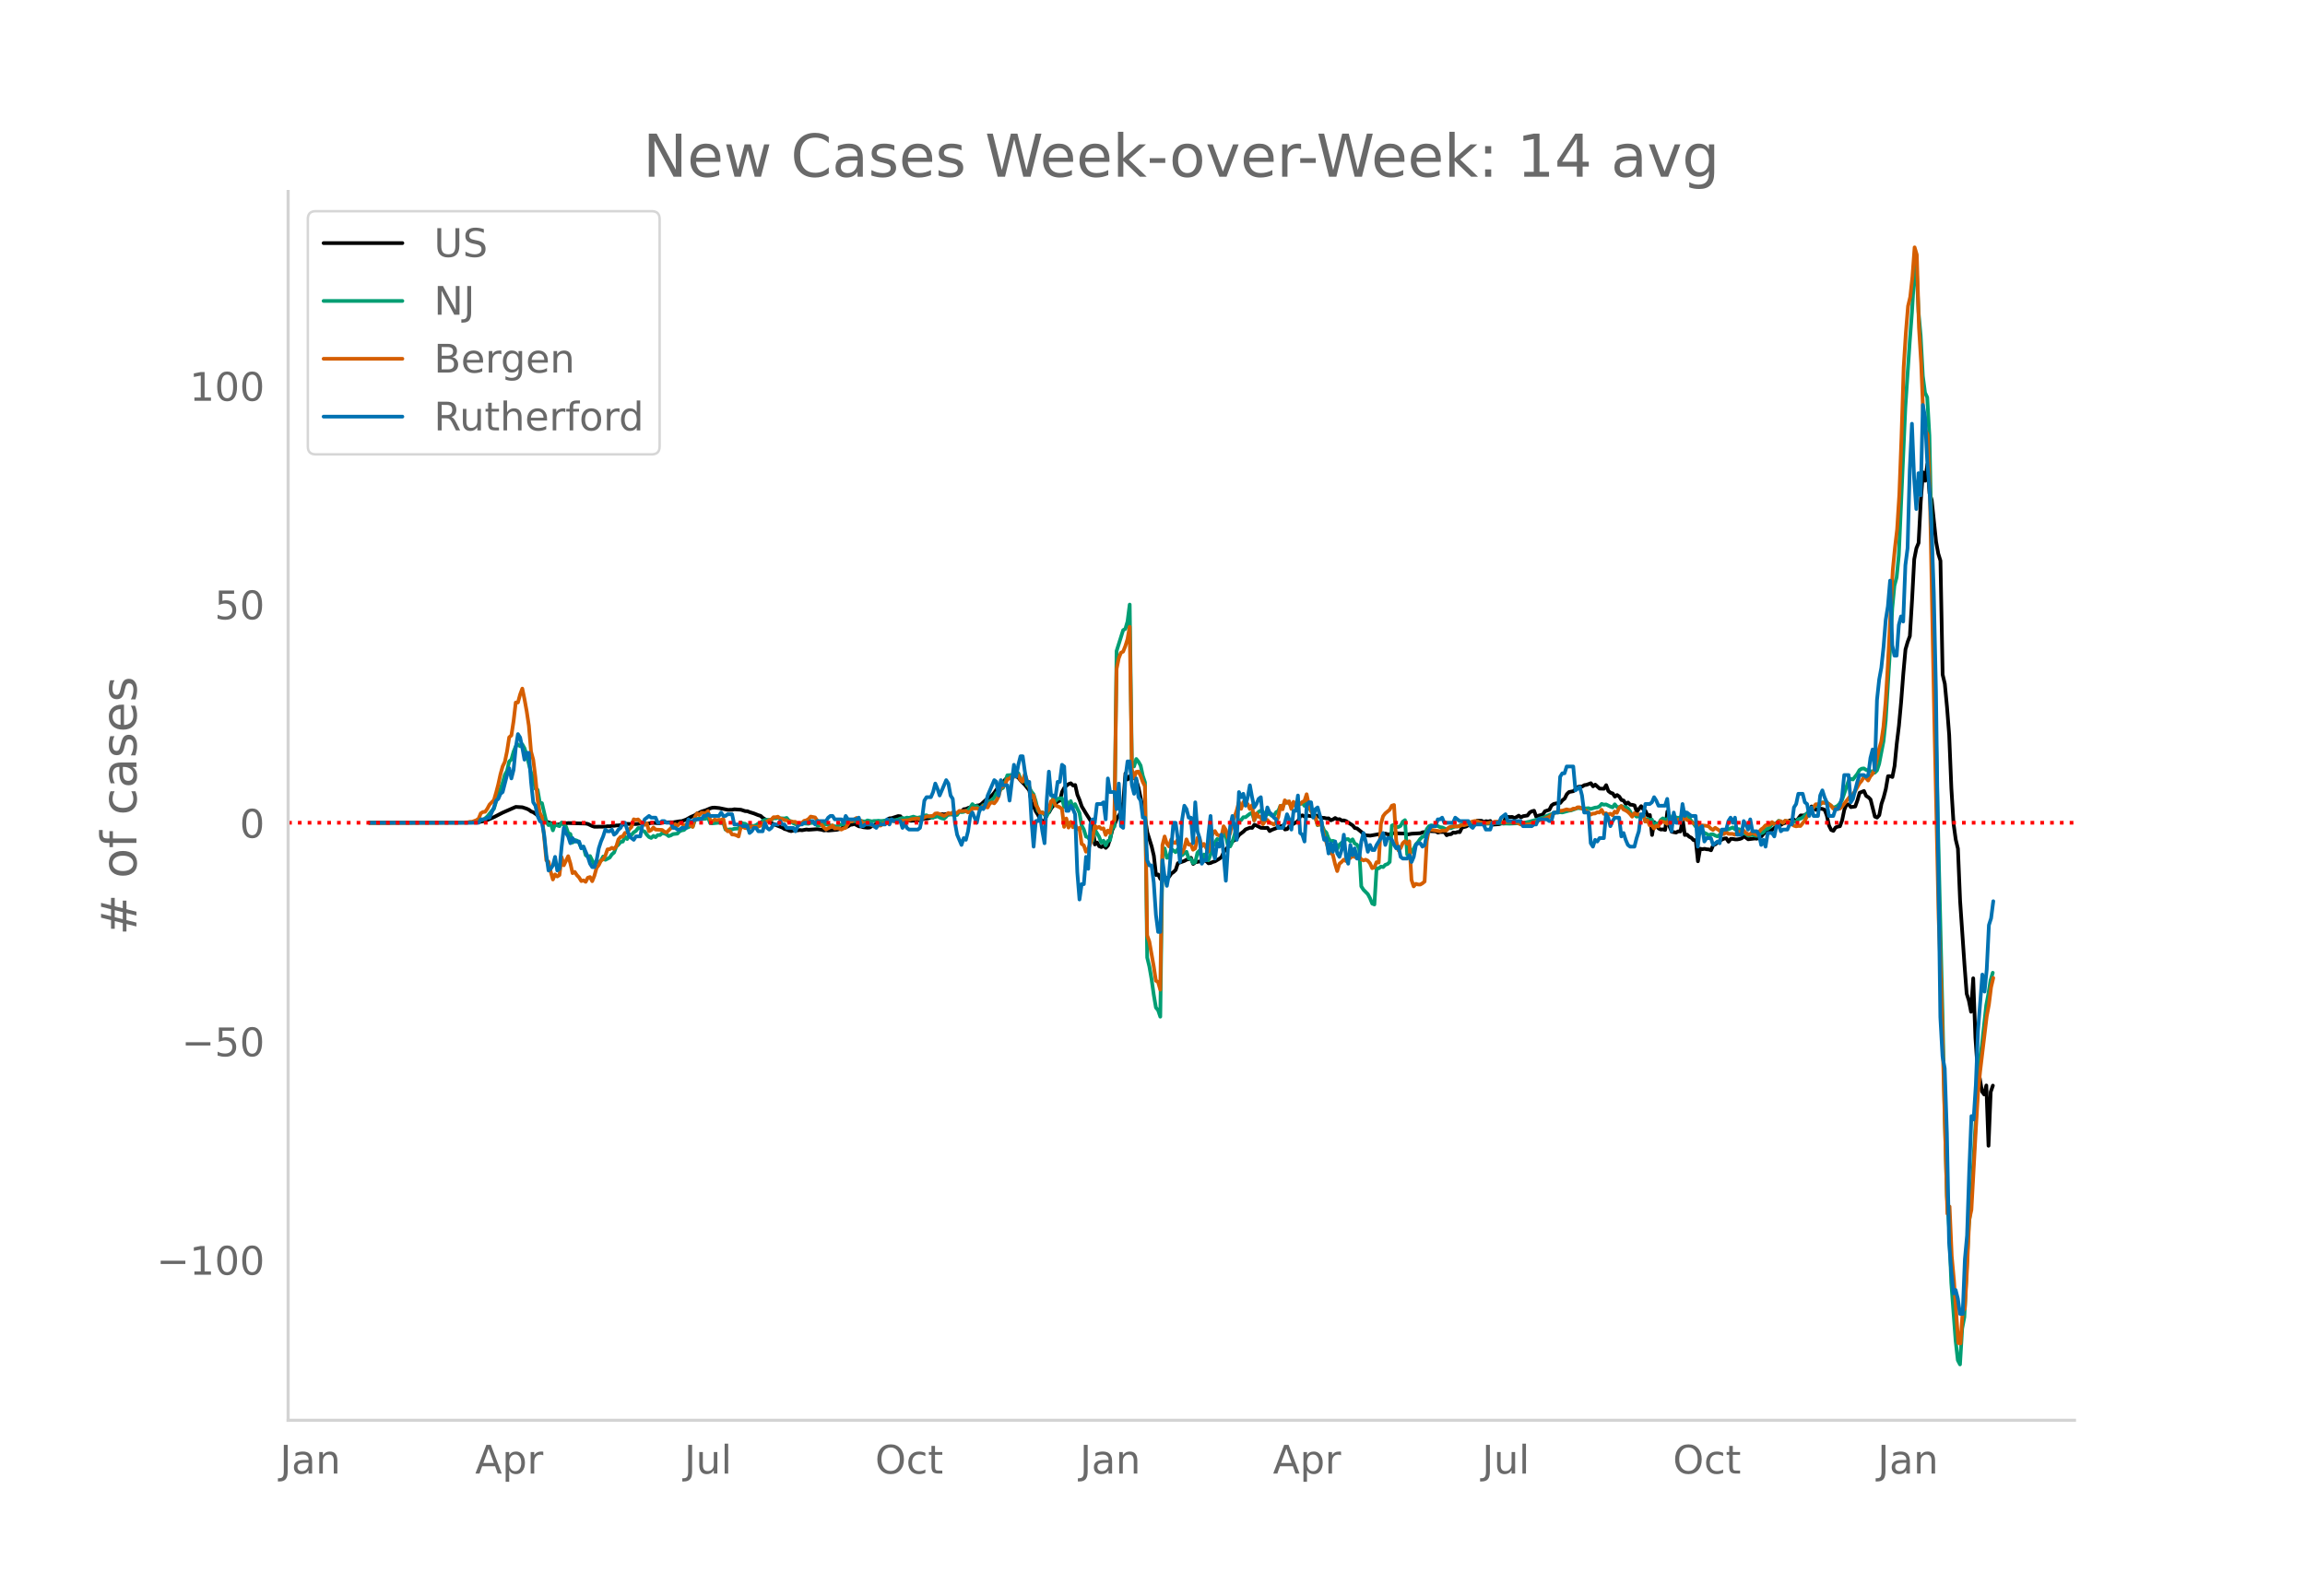 <svg height="864" viewBox="0 0 936 648" width="1248" xmlns="http://www.w3.org/2000/svg" xmlns:xlink="http://www.w3.org/1999/xlink"><defs><style>*{stroke-linecap:butt;stroke-linejoin:round}</style></defs><g id="figure_1"><path d="M0 648h936V0H0z" style="fill:#fff" id="patch_1"/><g id="axes_1"><path d="M117 576.72h725.4V77.76H117z" style="fill:none" id="patch_2"/><path clip-path="url(#p89db778307)" d="m149.973 334.1 41.715-.116 2.663-.154 1.775-.33 1.775-.52 2.662-1.163 3.55-1.824 5.326-2.34 2.663.156 1.775.59.887.408.888.692.887.326 5.326 3.788 2.662.917.888.235.888.11.887-.158.888-.363 1.775-.032.887-.107 7.1.212.888.156 1.775.856.888.28 4.438-.058.887-.144.888.027.888-.21.887.015.888-.153.887-.026 3.55-.6 3.55.046 1.776-.164.887.054.888-.124 1.775.013.888-.255.887-.02 1.775.155.888-.004 1.775-.463.887.153 1.776-.062.887.035 2.663-.444.887-.046 1.775-.65 1.776-1.012 1.775-.772.887-.692.888-.288.887-.487 1.775-.555 1.776-.761.887-.243.888-.039 1.775.175 3.55.723 1.775-.013.888-.202 2.662.174 1.775.575.888.03.888.368 1.775.544 1.775.714.887.247.888.815 1.775 1.105.888.458.887.65.888.276.887.451 1.775.692.888.357.887.558.888.222.888.407.887.228.888-.222 1.775-.09.887-.137.888.093 1.775-.317.888.113 3.55-.258 1.775.256.887.29.888-.124.888.15 3.55-.313 1.775-.509.888-.578.887.062.888-.34.887-.618.888-.13.887-.246 1.775.975.888.055.888.306 1.775.185.887-.086.888-.604.887-.21.888-.726.887-.25.888.164 1.775-.445.888-1.135.887-.512.888-.054 2.662-.869.888.093.888 1.132 1.775.363.887.233.888.09.887-.092.888.202.887-.27.888-.038 1.775-.724.888.012.887-.115.888-.339 1.775-.325 1.775-.544.888-.483.887.154.888-.206.887.294.888-.272.887.254.888.008.887-.365.888-.848.888-.082.887-.91.888-.088.887-.418.888-.253 1.775-.293.887-.44.888-.075.888-.456 1.775-1.65 2.662-1.985.888-1.052.887-1.296.888-.662.888-1.034.887-1.317.888-1.06 1.775-1.315 1.775-.273.887.264.888.602.888 1.113 1.775 1.815 1.775 2.224.887 4.897.888 1.61.887 2.071.888 1.408.888 1.856.887.6.888.34.887-3.51.888-.315.887-1.599.888-1.166.887-.92.888-.743.888-.395.887-3.553.888-1.628.887-.863.888-.656.887-.321.888.885.888-.175.887 3.95.888 2.118.887 2.623 1.775 2.948 1.775 2.804.888 1.996.888 7.7.887-.816.888 1.55.887.342.888-.616.887.924.888-.967.887-2.92.888-3.414.888-2.085.887-2.401.888-1.371.887-1.703.888-3.61.887-11.732.888 2.42.887-1.327.888.502.888.172.887 1.074.888 3.025.887 4.141.888 4.807.887 3.394.888 5.716 1.775 5.71.888 3.798.887 7.794.888-.21.887 1.813.888-1.582.887 1.208.888.119.887-.638.888-1.312.888-.602.887-.862.888-2.721 2.662-.943.888-.508.887-.21.888-.537.888 2.484.887-.674 1.775-.34.888.113.887-.534.888.294.887.888.888-.137.888-.416.887-.258 1.775-1.059.888-.692.887-2.049 2.663-3.15.888-1.165.887-.512.888-.742.887-1.35 1.775-1.344.888-.898 1.775-.688.888.086.887-1.298.888.352 1.775.905 1.775.07.887-.085.888 1.335.888-.498 2.662-1.007.888-.423.887-.272.888 1.555.887-.153.888-1.135 3.55-2.11.888-2.062.887-.264.888.49.888-.386 2.662.297.888-.32.887.096.888.61.887.208.888.034.888.219.887-.033.888.8.887-.382.888-.564.887.573.888-.104.887.553.888-.043.888.29 2.662 1.745.888 1.064.887.156 1.775 1.437.888.946.888.4 1.775.151 1.775-.3 2.662-.495.888.094.888-.137.887.297.888-.02.887-.368.888-.086 2.662.13 1.776.023.887.384 1.775-.315 3.55-.201.888-.38 1.775-.22.888-.285 2.662.143.888.493.887-.228 1.776-.027.887 1.315.888-.372.887-.049.888-.677.887.13.888-.356.887.07.888-1.847 1.775-.46.888-.61 1.775.068.887-.18.888-1.618 1.775.04.888.51.887-.358.888.162.887-.239.888 1.49 2.662-.186 1.776-.52.887-2.081.888-.371.887.081.888-.06.887.451.888-.404.887-.565.888.705.888-.488 1.775-.277.887-1.2.888-.5.887-.227.888 2.451.888-.44 1.775-.47.887-1.341 1.775-.59.888-1.746.887-.616.888-.207 1.775-.205.888-1.112.887-.67.888-1.776.887-.878 1.775-.347.888-.745.888-.94.887-.219.888.031.887-.573.888-.126 1.775-.656.887 1.271.888-.697 1.775 1.607 1.775.067.888-1.457.887 2.367.888.708.887.295.888 1.293.888-.663.887.634.888 1.385.887.227.888 1.426.887-.629.888.878.887.07.888.239.888 2.57 1.775-2.274.887 1.279.888.643.887 1.884.888-.213.887 8.113.888-5.213 1.775 2.559.888.443.887-.078.888.25.887-7.486.888 6.12.887 2.088 1.776.33.887-.519.888.072.887-4.886.888 6.318.887-.159.888.846.887.454.888.945.888.033.887 8.552.888-5.09.887.193.888-.156.887.187.888.063.887.34.888-2.116.888-.309.887-.778 1.775-1.17.888-.374.887-.113.888 1.377.887-1.144.888.016.888.185.887.005.888-.138.887-.29.888-.79.887.508.888.671 2.663-.33.887.087.888-1.256.887.356.888-1.055.887-.798.888-.61 1.775-.234 1.775-1.47.888-.395.887-.152.888-.552 1.775-.56.888-.71.887-.088.888-.243.887.878.888-1.397.887-1.153.888.01.887-.122.888-.695.888-.965.887-1.883.888.492.887.883.888-.176.887-.324.888.145.887.335.888 2.353.888 4.082.887 1.77.888.346.887-1.361.888-.348.887-.16.888-2.401.887-4.303.888-2.078.888-.11.887 1.125 1.775-.255.888-2.48.887-3.087 1.775-.725.888 2.007.888.527.887.896 1.775 6.977.888.392.887-.985.888-4.59.887-2.623.888-3.425.888-5.178.887-.038.888.368.887-4.459.888-9.082.887-7.275.888-9.621.887-11.47.888-9.908.888-3.066.887-2.348.888-14.496.887-16.705.888-4.502.887-2.135.888-17.023.887-11.643.888 3.42.888-6.736.887 11.864.888 2.671 1.775 16.958.887 4.855.888 2.875.887 46.237.888 3.735.888 9.397.887 11.402.888 21.688.887 14.328.888 6.45.887 3.666.888 21.298 1.775 25.901.888 11.698.887 2.79.888 4.553.887-13.584.888 24.063.887 12.825.888 3.726.887 5.306.888 1.261.888-3.66.887 24.483.888-21.846.887-2.583h0" style="fill:none;stroke:#000;stroke-linecap:round;stroke-width:1.5" id="line2d_1"/><path clip-path="url(#p89db778307)" d="m149.973 334.1 40.827-.101 1.775-.135 1.776-.34.887-.429.888-.197.887-.592.888-.789 1.775-2.257.887-.8.888-3.084 2.663-7.515.887-3.206.888-1.628.887-3.826.888-.798.887-3.162.888-2.162.888-.804.887.737.888-.752.887 1.579.888 2.727 1.775 7.216.887 1.949.888 4.525.888.45.887 5.203.888.234 1.775 7.573.887 1.337.888-.622.887 2.747.888-2.583.888.597.887.284.888-1.485.887.977.888.719.887 2.607.888.364.887 3.471.888-1.058.888.27.887.957.888 1.992.887-.45.888 3.4.887.686.888-.32 1.775 3.545.888-1.774.887.875.888-.842.887-1.62.888 1.354 1.775-.912.888-1.308.887-.742.888-2.397.887-.817.888-1.091.887-.139.888-1.976.887.935.888-1.747.888.06.887-1.02.888-.571.887-1.179.888.016.887 1.08.888.316.887 1.298.888.933.888.384.887-.845.888.53.887-.895.888.037.887-.783.888.151.887.343.888.706.888-.311.887-.505 1.775-.196.888-.94.887-.377.888-.148.887-.854.888-.272.888-.462.887.208.888-2.492.887-.652 1.775-.09.888.103.887-.074.888-.537.888 2.372.887.061 1.775-.19.888-.096.887.176.888-.156.887 2.786.888.039.888-.127.887.044.888-.282 1.775-.122.887-2.454.888.437.887.1.888.613.888.233 1.775.025.887-.31.888-.623.887-.3.888-.807.887-.363.888-.091 1.775.11.888-.77.887.108.888-.266.887.202 1.775.09.888-.216.888 1.053.887.358.888.732.887.393.888.145.887-.033.888-.456 2.663.164.887-.341 1.775.036.888 1.036.887-.072.888-.36.887-.16 1.776.283.887.281 1.775.31.888.128.887-.676 1.776-.301.887-.288.888-.895.887-.53.888.393.887.164.888-.1.887.035.888-.149.888.23.887.061.888-.434 1.775.399.887-.187.888.015.887-.105.888.111.888-.051 1.775-.301 1.775-.057.887.072.888-.051.887-.236.888-.37.888-.235.887.185.888-.342.887.136 1.775-.52.888.326.887.151.888-.26.888.309.887-.983.888-.092.887.531.888.171.887.299.888-.47.887-.185.888.538.888.352.887.181.888-.85.887-1.1.888.246.887-.413.888.703.887-.157.888-1.51.888.387.887-.094.888-.428.887-.3.888-1.02.887-1.407.888.879.887-.128.888.814.888-.252.887-.973.888-.316.887.072.888-1.233.887-.594.888-.95.887-1.847.888.026.888-1.63.887-.435 1.775-5.148 1.775-.116 1.775-.705.888-.063.888 2.174.887 1.198.888-.959.887 2.432.888.88.887 1.768.888 1.095.887 2.88.888 3.787.888.787.887-.117.888 1.063.887.528 1.775-3.631.888-3.94.887 1.411.888-.886.888-.221.887-.052.888 3.542.887-2.544.888 2.493.887-2.32.888 2.627.888-1.419 1.775 3.578.887 5.095.888 1.67.887 2.854.888.332.887 1.501.888-.174.888-4.533 1.775 2.978.887 2.371.888-.804.887 1.896.888-1.794.887-.278.888-5.081.888-.47.887-71.312 2.663-8.461.887-.508.888-2.986.887-6.893.888 64.68.888 1.045.887-3.02.888 1.11.887 1.566.888 4.173.887 2.654.888 71.107.887 3.662.888 5.099.888 6.317.887 5.258.888 1.072.887 2.625.888-65.704.887-2.607.888 3.789.887-.122.888-3.484 1.775 1.336.888-1.222.887 2.379.888.085.887-.837.888-.581.887 2.73.888.131.888 1.775.887-.397.888-3.835.887-.955.888 3.256.887-1.6.888 1.685.887.696.888-2.4.888-3.194 1.775-3.066 1.775.422.887-3.158.888 1.288.887 4.352.888.097.888-1.882.887-2.869.888-3.6.887-2.217.888-.107.887-1.19.888.003 1.775-1.4.888-.381.887 2.988.888-1.872.887-1.534.888-.46.887.435.888 1.587.887-.615.888-.11.888.77.887.052.888-1.484.887-.495.888-2.076.887.288.888-1.661.887-.355.888.428.888 1.64.887-.984.888.554.887-.68.888.063.887-.683.888 1.377.888-1.436 1.775 3.58.887.902.888 1.597.887 3.207.888-1.126.887 1.067.888 2.202.888.86.887 2.399.888 1.177.887-.245.888.357.887 2.965.888-1.795 1.775-1.442.888-.709.887-.065.888.943.887-.84.888 1.729.887.418.888 1.485.887 15.458.888 1.366 1.775 1.795.888 1.663.887 2.164.888.368.887-14.67.888.007.887-.722.888.204.888-.937.887-.286.888-.85.887-14.78.888-.387.887.969.888-.002.887-.475.888-1.698.888-.608.887 13.973.888-1.718.887.656.888-1.376.887-1.739.888-.957.887-1.272.888-.835.888-.266.887-2.846.888-1.167.887-.368.888.17.887-.022.888.144.887.45.888.114 1.775.782.888-.53.887.099 1.775-.785.888.057.887-.325.888-.524 2.663.007 1.775-.722 1.775.037.887.206 1.776.181.887.079.888-.106.887.039 2.663-.354 1.775.112.888.246.887-.072 1.775.053 5.326-.27 1.775-.368.887-.175 1.775-.53 1.776-.435.887-.406 1.775-.487.888-.52 3.55-1.356.888.004.887-.114.888.104 2.662-.71.888-.118 1.775-.638.888-.32.887.075.888-.127.887.268 1.775-.168.888.322 1.775-.552.888-.081.887-.411.888-1.005.887.324.888-.123 1.775.882.887.316.888-1.24.888 1.088.887.093.888-.48.887.399.888.028.887.508.888 1.208.887 1.782.888-.421.888.797.887-.112.888-.256.887-.456.888 2.787.887-1.028.888.445.887-.175.888 2.583.888-1.112.887.52.888-1.823.887-.67 1.775.794.888-2.016.887 1.988.888-.371.888-.81.887.265.888-.283.887.521.888-2.713.887 1.626.888.533.887 1.523.888.906.888 1.33.887.083.888 2.798.887-1.24.888.96.887.39.888.61.887-.402.888-.013.888.524.887.315.888-.633 1.775-.88.887-1.11.888-.245 1.775-.74.888.716.887-.11.888.11.887 1.257.888.391.887.234.888.706 1.775-.312.888.292.887.126.888-.668 1.775-.756.887-1.319.888-.122.888-.665.887-1.377.888-.093.887-.208.888-.926 1.775.763.887-.692 1.776.464.887-.02.888-.224.887.254.888-1.193.887-.207.888-.495 1.775-1.663.888-.43.887-1.585 1.775-1.037 1.775-.485.888-.93.887.114.888-.085 1.775 1.392.888.725.887-.269.888-.48.887-.955.888-1.371 2.663-7.834.887-.81.888.289 1.775-2.265.887-1.562.888-.558.887-.113.888.582.888.234.887.356.888.007.887.55.888-.891.887-2.677 1.775-9.227.888-8.343 1.775-28.95.888-16.631.887-9.23.888-3.349.887-8.98 2.663-60.12 1.775-26.615.888-11.694.887-14.674.888-5.558.887 19.707.888 9.713.887 16.45.888 6.78.888 1.89.887 15.618 3.55 161.4 1.775 73.275.888 40.906.888 33.067.887 12.396.888 22.778 1.775 23.625.887 7.915.888 1.705.887-14.588.888-4.626 1.775-36.934.888-8.634 2.662-46.302.888-12.533.887-5.894 1.776-16.288.887-4.709.888-5.5.887-3.03h0" style="fill:none;stroke:#009e73;stroke-linecap:round;stroke-width:1.5" id="line2d_2"/><path clip-path="url(#p89db778307)" d="m149.973 334.1 37.277-.095 2.663-.095.887-.19h.888l1.775-.667.888-.598.887-2.19.888-.543.887-.082.888-1.264.887-1.659 1.775-1.808.888-3.018.888-3.413.887-4.065.888-3.209.887-1.808.888-4.269.887-5.738.888-.76.887-5.806.888-7.546.888-.027.887-3.25.888-2.379.887 4.256.888 4.88.887 5.928.888 10.51.887 3.277.888 7.178.888 9.137.887 5.248.888 1.713.887 8.144.888 9.449.887.571.888 4.052.887 3.167.888-2.066.888.843.887-.571.888-7.274.887 3.317 1.775-3.711.888 2.936.887 3.957.888-.503.888 1.319.887.951.888 1.441.887-.271.888.584.887-1.672.888-.272.887 1.686.888-2.216.888-3.195.887-1.129.888-1.822.887-.543.888-1.482.887-2.543.888-.081.888-.558.887.422.888-.98.887-2.854.888-1.02.887-.177.888-1.455.887.041.888-1.55.888-.884.887-3.113.888.272.887-.231 1.775 1.78.888.422.887-.625.888 3.236.888-.476.887-1.047.888.843 2.662.15.888.68.887.353 1.776-1.74.887-.966.888-.666.887.68.888-.98.887-.054.888 1.007.887-.571.888-.014.888.34.887.68.888-3.97.887-1.496.888.693.887-.978 1.775.163.888-.83.888 3.74.887.448.888-.707.887.231.888-.163.887.081.888-.448.887 3.929.888 1.101.888-.108.887 1.414.888.054.887.285.888.463.887-3.794.888.014.887.354.888.095 1.775-.735 1.775.272.888-.204.887-.367.888-.979.887-.135 1.776-1.197.887-.19.888-.966.887.014.888-.218.887.775.888.082.887.571.888.027.888.653.887-.245.888.231h.887l.888.83.887-.082.888-.326.887-.843.888-.177.888-.53.887-1.006 1.775.34.888 1.305 1.775 1.7.887 1.1.888.762 1.775-.925.888-.72.887 1.278.888-.095.887.068.888.462.888-.476.887-.258 1.775-2.815.888.204.887-.829.888-.557.887.734.888.49.888 1.019.887-.055.888.068.887.395.888.217.887.626 1.775-.476.888.095.888-.802.887.054.888-.204.887-1.183.888.123.887.245 1.775.122.888-.3 2.663-.203.887-.082.888-.353 2.662-.34.888.421.888-.285.887-.585.888-.313 1.775-.203.887-.055.888-.938.887-.109 1.776.612.887.449.888-.462.887-.707.888.285.887-.53 1.775.23.888-.842.888.054 1.775-.054.887.612.888-.136.887-1.618.888.163.887-.109.888.395.888-.408.887-.898.888.463.887.122.888-1.659.887-.408.888.395.887-1.074.888-1.754.888-3.698.887-.245.888-.965.887-2.053.888-.272.887-.843.888.176.887-.897.888.204.888 1.972.887.652.888-3.032 1.775 5.058.887 4.473.888-.925.887 3.889.888 1.305.888 2.121.887-.408.888.558.887-.68.888-1.06.887-3.345.888-.558.887 2.203 1.776.802.887.68.888 7.287.887-3.399.888 3.685.887-2.284.888 2.148.888-1.115.887 1.917.888-.557.887 6.512.888.585.887 2.596.888-1.1 1.775-4.447.888-5.085.887.966.888-.435.887.788.888-.177.887 2.679.888-1.808.887 1.02.888-4.256.888-1.02.887-61.358.888-4.365.887-2.23.888-.435.887-2.202.888-2.828.887-5.071.888 57.891.888 3.508.887-2.447.888-.15.887 1.754.888 2.474.887 1.7.888 60.584.887 2.542 1.776 10.007.887 5.873.888.53.887 3.114.888-58.721.887-3.494.888 2.91.887 1.141.888-2.814.888 1.237.887.19.888-1.332.887 3.93.888 1.305.887-1.836.888-3.562.887 2.134.888-.135.888 2.216.887-.544.888-4.256.887.218.888 3.222.887-1.006 1.775 3.127.888-4.731.888-2.624.887-1.006.888 1.481.887.354.888.53.887-4.282.888 1.468.887 3.059.888-1.727.888-4.65.887-1.985.888-2.624.887-3.399.888 2.774.887-2.706.888.925.887-.177.888 2.012.888-1.522.887 6.172.888-2.841.887 1.373.888-.095.887 3.113.888-1.319.887-.435.888 1.006.888.367.887.504.888-.911.887-2.04.888-4.677.887 1.441.888-3.657.887 1.074.888-.68.888 3.114.887-2.896.888 1.808.887-1.659.888.789.887-.843.888-.435.888-2.733.887 4.174.888 2.502.887 1.971.888.83.887 2.923.888-.041.887.204.888 4.446.888 2.474.887 2.991.888 1.373.887.68.888 3.753.887 2.923.888-2.978.887-.72.888-.952.888.558.887-1.292.888.068.887-.884.888.503.887-.57.888.393.887 1.06.888.477.888-.3.887.409.888 1.074.887 1.971.888-.34.887-2.094.888.164.887-15.717.888-3.127.888-1.143 1.775-1.468.887-1.645.888-.286.887 14.603.888 3.82.887-.884.888-2.026.888-.815.887 1.047.888-1.007.887 15.677.888 2.637.887-1.033.888.258.887.041.888-.517.888-.72.887-16.438.888-4.962.887.367 3.55.625.888-.285 1.775-.041.888-1.142.887-.408.888-.177.887.136 1.775-.122.888-.585.888.163 1.775-.503.887-.68.888-.353.887-.177.888.041.887.38 1.776.395.887.122 1.775-.312.888.095.887-.435 1.775-.04.888.19 2.663-.041.887-.068.888.122.887-.095.888.204 1.775.856.888.055.887.176.888-.271.887-.028 3.55-1.4.888-.408 1.775-.503 1.775-.707.888-.598.887-.762.888-.516.888-.095.887-.503.888-.041 1.775-.544.887.217.888.014.887-.53.888.04.888-.584.887.027.888.544.887.354 1.775 1.169.888.884.887-.408.888-.041.888-.503.887.095.888-1.101.887 1.658.888-.272.887.53.888-.326.887.64.888-1.523.888.516.887-1.971.888-.775.887 1.387.888.394.887.571.888.857.887 1.114.888-1.427.888.517.887-.028.888.68.887-.802.888 3.045.887-.489.888 1.999.887-.014.888 1.292.888-1.088.887.285.888-2.161 1.775.49.887.625.888-2.094.887 1.033h.888l.888-.49.887-.054.888-.408.887.286.888-.952.887 1.047.888.326.887.626 1.776.748.887-.735.888 2.325.887-1.047 1.775.19.888.218.887.911.888.53.888-.856 1.775 1.101.887 1.333.888.081.887-.734.888.653 1.775.027.888.34.887-.694.888-.516.887.19.888-.653.887.857.888.625.887-.027.888-.83.888.721.887.395 1.775-2.203.888-.625.887-1.034 1.776-.299.887-1.033.888.83.887-.137.888-1.06h.887l.888.707.887-.897.888.108.888.435 1.775 1.469.887.272.888-.177.887.04 1.775-2.175.888-1.631 1.775-2.529.888-1.346.887-1.128 1.775-.096.888-.557 1.775.109.888.394.887.639.888 1.237.887-.109.888.245.887-.095.888-.843 3.55-4.46.888-.611.887-1.142 1.775-3.209.888-1.02.887-1.522.888.367.888 1.006.887-1.713.888-.952.887-1.944 1.775-8.226.888-2.977.887-5.969.888-10.197.888-14.561L768.6 231.6l.887-9.096.888-7.573.887-13.99.888-23.453.887-28.32.888-14.045.888-10.836.887-3.711.888-8.185.887-11.951.888 2.978.887 29.666.888 14.235.887 22.148.888 5.343.888 1.74.887 23.82 1.775 90.78 1.775 81.522.888 23.983 2.663 96.205.887-2.923.888 20.244.887 9.667 1.775 25.533.888.136.887-12.998.888-1.142.888-16.138.887-19.905.888-4.092 1.775-32.263.887-15.16.888-8.85 2.663-22.23.887-4.759.888-7.124.887-3.752h0" style="fill:none;stroke:#d55e00;stroke-linecap:round;stroke-width:1.5" id="line2d_3"/><path clip-path="url(#p89db778307)" d="M149.973 334.1h44.378l.887-1.385h1.775l.888-.692h.887l1.775-4.155.888-2.77.888-.693.887-2.077.888-.692 1.775-6.925.887-2.77.888 4.155.887-3.462.888-9.002.888-5.54.887 1.385.888 4.155.887 4.847.888-2.77h.887l.888 11.772.887 8.31.888 1.384.888 4.155.887 2.077.888.693.887 4.847.888 8.31.887 6.232.888-.693.887-1.384.888-3.463.888 5.54.887-.693.888-9.002.887-7.617.888 2.078.887 1.385.888 2.77.887-2.078.888 1.385h1.775l.888 2.77.887-.693 1.775 4.155.888 2.77.887 1.385h.888l.888-2.77.887-4.847.888-2.77.887-2.077.888-2.77.887.692h.888l.888-.692.887 2.077.888-.692.887-1.385.888-.693.887-2.077h.888l1.775 5.54 1.775 1.385.888-1.385h1.775l.887-4.848.888-2.077 1.775-1.385.888.693h1.775l.887 2.077h.888l.887-.693h.888l.887.693h1.776l.887 2.077h.888l.887.693h.888l.887-.693h1.775l.888-3.462.888.692h.887l.888-.692h2.662l.888-1.385h.887l.888-.692.888.692h3.55l.887-1.385.888 1.385h.887l.888-.692h1.775l.888 4.154h2.662l.888.693h1.775l.888 2.77.887-.693.888-1.385h.887l.888 1.385h1.775l.887-3.462.888 2.077.888.693.887-.693.888-1.385h1.775l.887-1.385.888 1.385h.887l.888 1.385h2.663l.887 1.385.888-2.077.887-.693h.888l.887-.692h1.776l.887-.693h.888l.887 1.385.888-1.385h3.55l.888-1.384.887-.693h.888l.887 1.385h2.663l.888 1.385.887-2.77.888 1.385h3.55l.887-.692.888 3.462h.888l.887-.693h2.663l1.775 1.385.887-1.385h2.663l.888-2.077.887 2.077.888-2.077.887.692h2.663l.888 2.77.887-2.077.888 2.077.887.693h3.55l.888-.693.888-4.154.887-6.925.888-1.385h1.775l.887-2.077.888-3.463.887 2.078.888 2.77 2.663-6.233.887 1.385.888 4.848.887 1.384.888 9.695.887 4.847 1.776 4.155.887-2.77.888.693.887-3.463.888-6.232.887-1.385 1.775 4.155.888-4.155.888-2.077.887.692.888-2.077.887-3.462 2.663-6.233.887.693.888 5.54.888-6.233.887 2.078h1.775l.888 6.232 1.775-14.542.887 4.847.888-4.847.888-3.462h.887l.888 6.232.887 4.847.888-.692.887 15.234.888 11.08.887-10.388h.888l.888-2.077.887 6.232.888 4.848.887-17.312.888-11.772.887 9.695h.888l.887.692.888-6.232h.888l.887-6.925.888.693.887 18.004h.888l.887-2.078.888 1.385.888 2.078.887 23.543.888 11.08.887-6.232h.888l.887-11.08.888 4.847.887-18.004.888-2.077.888 1.385.887-7.617h1.775l.888-.693.887 6.925.888-16.62.887 5.54h1.776l.887 6.925.888-10.387.887 17.312.888.692.887-20.081.888-6.925h.887l.888 9.695.888 3.462.887-6.232.888 7.617.887 1.385.888 6.925h.887l.888 17.311.887 2.078h.888l.888 6.924.887 13.157.888 6.925h.887l.888-29.084.887 6.925.888 3.462.887-4.847 1.776-20.774h.887l.888 6.232.887 9.695.888-17.312.887-5.54.888 1.385.887 3.463h.888l.888 10.387.887-16.62.888 11.772.887 2.77.888 10.387.887-1.385h.888l.887-10.387.888-7.617.888 13.85.887 3.462.888-6.232.887 1.384.888-4.847.887 8.31.888 10.387.887-13.85.888-8.31.888-4.154 1.775 9.695.887-19.39.888 2.078.887-1.385.888 4.847.887-3.462.888-4.847.888 4.847.887 4.155.888-1.385.887-2.078.888-.692.887 9.002h.888l.887-4.847.888 2.077.888.693.887 1.385.888.692.887 3.462h1.775l.888-2.077.887-3.462.888 2.077.888 4.155.887-7.617h.888l.887-6.232.888 15.234.887.692.888 2.77.888-14.542.887-1.385h.888l.887 6.233.888-3.463.887-.692 1.775 6.232v2.77l.888 4.155.888-.693.887 6.232.888-4.154.887 3.462.888-4.155.887 4.847.888 1.385.887-2.77.888-6.232.888 9.002.887 2.77.888-7.617.887 4.155.888-2.77.887 4.155h.888l.887-6.925.888-3.462.888 3.462.887 4.155.888-2.77.887 2.077h.888l.887-2.077 1.775-2.77.888-2.077.888 4.847.887-2.77h.888l.887.693.888 2.077.887 1.385.888-.693.887 4.155.888.693h1.775l.888-1.385.887 2.77.888-2.078.887-4.847.888-.692h.887l.888 1.384.888-.692.887-4.155.888-2.077.887-1.385h1.775l.888-2.77h.887l.888-.692.888 2.077h3.55l.887-2.077 1.775 1.384h3.55l.888 2.078.888.692.887-1.385h3.55l.888 2.078h1.775l.888-2.77h2.662l.888-2.077 1.775-1.385.888 2.77h5.325l.888 2.077h3.55l.887-.693h.888l.888-2.077h3.55l.887.692h.888l.887-3.462h1.776l.887-14.542.888-1.385h.887l.888-2.77h2.662l.888 9.695 1.775-1.385.888 3.463.887 6.924h1.775l.888 12.465.887 1.384.888-2.77.888.693.887-1.385h1.775l.888-9.694.887 1.385.888 3.462.887-2.078.888-1.384h1.775l.888 7.617.887-1.385.888 2.77.887 2.077.888.692h1.775l.888-3.462.887-2.77.888-6.924.887.692.888-4.847h1.775l.887-.693.888-2.077.888 1.385.887 2.077h2.663l.887-2.77.888 8.31.887 4.847.888-7.617.888 4.155h1.775l.887-7.617.888 4.847.887-1.385 1.775 1.385h1.776l.887 12.464.888-7.617.887-.692.888 6.232.887-1.385h1.775l.888 2.77 1.775-1.385.888.693.887-5.54h1.775l.888-3.463.887-1.384.888 2.077.888-2.077.887 6.924h1.775l.888-5.54.887 1.385.888 2.078.887-4.155.888 4.847h1.775l.888 1.385.887 4.155.888-2.077.887 2.77.888-5.54h1.775l.888 1.385.887-4.155.888-.693.887 2.77.888-.692h1.775l.888-2.078h.887l.888-6.924.887-1.385.888-4.155h1.775l.887 3.462.888.693.888 4.847.887-3.462.888 3.462h1.775l.887-8.31.888-2.077.887 2.77.888 2.077.888 5.54h1.775l.887-2.77h.888l.887-1.385.888-3.462.887-9.002h1.776l.887 11.08.888-1.386 1.775-6.924.887-2.77h1.775l.888.692.888-.692.887-6.925.888-3.462.887 8.31.888-28.391.887-8.31.888-4.847.887-8.31.888-11.08.888-5.539.887-10.387.888 26.314.887 4.154h.888l.887-12.464.888-3.462.887 2.077.888-22.851.888-6.925.887-31.853.888-18.697.887 22.16.888 12.464.887-14.542.888 9.002.887-36.7.888 4.847.888 18.004.887 11.079.888 16.62.887 25.62.888 40.163 1.775 132.26.887 15.928.888 4.847.888 26.313.887 44.318.888 11.772.887 9.002.888-1.385.887 3.462.888 6.233H797l.888-22.16.888-9.694.887-26.313.888-22.16.887 1.386.888-13.85.887-22.158 1.775-22.852.888 6.925.888-9.002.887-18.004.888-2.77.887-6.925h0" style="fill:none;stroke:#0072b2;stroke-linecap:round;stroke-width:1.5" id="line2d_4"/><path clip-path="url(#p89db778307)" d="M117 334.1h725.4" style="fill:none;stroke:red;stroke-dasharray:1.5,2.475;stroke-dashoffset:0;stroke-width:1.5" id="line2d_5"/><path d="M117 576.72V77.76" style="fill:none;stroke:#d3d3d3;stroke-linecap:square;stroke-linejoin:miter;stroke-width:1.25" id="patch_3"/><path d="M117 576.72h725.4" style="fill:none;stroke:#d3d3d3;stroke-linecap:square;stroke-linejoin:miter;stroke-width:1.25" id="patch_4"/><g id="matplotlib.axis_1"><g id="xtick_1"><g style="fill:#696969" transform="matrix(.16 0 0 -.16 113.676 598.378)" id="text_1"><defs><path d="M9.813 72.906h9.859V5.078q0-13.187-5-19.14-5-5.954-16.094-5.954h-3.75v8.297h3.078q6.531 0 9.219 3.672Q9.813-4.39 9.813 5.078z" id="DejaVuSans-74"/><path d="M34.281 27.484q-10.89 0-15.093-2.484-4.204-2.484-4.204-8.5 0-4.781 3.157-7.594 3.156-2.797 8.562-2.797 7.485 0 12 5.297 4.516 5.297 4.516 14.078v2zm17.922 3.72V0H43.22v8.297Q40.14 3.328 35.547.953q-4.594-2.375-11.234-2.375-8.391 0-13.36 4.719Q6 8.016 6 15.922q0 9.219 6.172 13.906 6.187 4.688 18.437 4.688h12.61v.89q0 6.203-4.078 9.594-4.078 3.39-11.453 3.39-4.688 0-9.141-1.124-4.438-1.125-8.531-3.375v8.312q4.921 1.906 9.562 2.844 4.64.953 9.031.953 11.875 0 17.735-6.156 5.86-6.14 5.86-18.64z" id="DejaVuSans-97"/><path d="M54.89 33.016V0h-8.984v32.719q0 7.765-3.031 11.61-3.031 3.858-9.078 3.858-7.281 0-11.484-4.64-4.204-4.625-4.204-12.64V0H9.08v54.688h9.03v-8.5q3.235 4.937 7.594 7.374Q30.078 56 35.797 56q9.422 0 14.25-5.828 4.844-5.828 4.844-17.156z" id="DejaVuSans-110"/></defs><use xlink:href="#DejaVuSans-74"/><use x="29.492" xlink:href="#DejaVuSans-97"/><use x="90.771" xlink:href="#DejaVuSans-110"/></g></g><g id="xtick_2"><g style="fill:#696969" transform="matrix(.16 0 0 -.16 192.936 598.378)" id="text_2"><defs><path d="M34.188 63.188 20.797 26.906h26.812zm-5.579 9.718h11.188L67.578 0h-10.25l-6.64 18.703h-32.86L11.188 0H.78z" id="DejaVuSans-65"/><path d="M18.11 8.203v-29H9.077v75.484h9.031v-8.296q2.844 4.875 7.157 7.234Q29.594 56 35.594 56q9.968 0 16.187-7.906 6.235-7.907 6.235-20.797T51.78 6.484q-6.218-7.906-16.187-7.906-6 0-10.328 2.375-4.313 2.375-7.157 7.25zm30.578 19.094q0 9.906-4.079 15.547-4.078 5.64-11.203 5.64-7.14 0-11.218-5.64-4.079-5.64-4.079-15.547 0-9.906 4.078-15.547 4.079-5.64 11.22-5.64 7.124 0 11.202 5.64t4.078 15.547z" id="DejaVuSans-112"/><path d="M41.11 46.297q-1.516.875-3.297 1.281Q36.03 48 33.89 48q-7.625 0-11.703-4.953-4.079-4.953-4.079-14.234V0H9.08v54.688h9.03v-8.5q2.844 4.984 7.375 7.39Q30.031 56 36.531 56q.922 0 2.047-.125 1.125-.11 2.484-.36z" id="DejaVuSans-114"/></defs><use xlink:href="#DejaVuSans-65"/><use x="68.408" xlink:href="#DejaVuSans-112"/><use x="131.885" xlink:href="#DejaVuSans-114"/></g></g><g id="xtick_3"><g style="fill:#696969" transform="matrix(.16 0 0 -.16 277.891 598.378)" id="text_3"><defs><path d="M8.5 21.578v33.11h8.984V21.922q0-7.766 3.016-11.656 3.031-3.875 9.094-3.875 7.265 0 11.484 4.64 4.234 4.64 4.234 12.656v31h8.985V0h-8.984v8.406Q42.047 3.422 37.718 1q-4.313-2.422-10.032-2.422-9.421 0-14.312 5.86Q8.5 10.296 8.5 21.578zM31.11 56z" id="DejaVuSans-117"/><path d="M9.422 75.984h8.984V0H9.422z" id="DejaVuSans-108"/></defs><use xlink:href="#DejaVuSans-74"/><use x="29.492" xlink:href="#DejaVuSans-117"/><use x="92.871" xlink:href="#DejaVuSans-108"/></g></g><g id="xtick_4"><g style="fill:#696969" transform="matrix(.16 0 0 -.16 355.367 598.378)" id="text_4"><defs><path d="M39.406 66.219q-10.75 0-17.078-8.016-6.312-8-6.312-21.828 0-13.766 6.312-21.781 6.328-8 17.078-8 10.735 0 17.016 8 6.281 8.015 6.281 21.781 0 13.828-6.281 21.828-6.281 8.016-17.016 8.016zm0 8q15.328 0 24.5-10.281 9.188-10.282 9.188-27.563 0-17.234-9.188-27.516-9.172-10.28-24.5-10.28-15.375 0-24.593 10.25-9.204 10.265-9.204 27.546t9.204 27.563q9.218 10.28 24.593 10.28z" id="DejaVuSans-79"/><path d="M48.781 52.594v-8.407q-3.812 2.11-7.64 3.157-3.828 1.047-7.735 1.047-8.75 0-13.593-5.547-4.829-5.532-4.829-15.547 0-10.016 4.829-15.563 4.843-5.53 13.593-5.53 3.907 0 7.735 1.046 3.828 1.047 7.64 3.156V2.094Q45.016.344 40.984-.531q-4.015-.89-8.562-.89-12.36 0-19.64 7.765-7.266 7.765-7.266 20.953 0 13.375 7.343 21.031Q20.22 56 33.016 56q4.14 0 8.093-.86 3.953-.843 7.672-2.546z" id="DejaVuSans-99"/><path d="M18.313 70.219V54.688h18.5v-6.985h-18.5V18.016q0-6.688 1.828-8.594 1.828-1.906 7.453-1.906h9.218V0h-9.218q-10.407 0-14.36 3.875-3.953 3.89-3.953 14.14v29.688H2.687v6.984h6.594V70.22z" id="DejaVuSans-116"/></defs><use xlink:href="#DejaVuSans-79"/><use x="78.711" xlink:href="#DejaVuSans-99"/><use x="133.691" xlink:href="#DejaVuSans-116"/></g></g><g id="xtick_5"><g style="fill:#696969" transform="matrix(.16 0 0 -.16 438.522 598.378)" id="text_5"><use xlink:href="#DejaVuSans-74"/><use x="29.492" xlink:href="#DejaVuSans-97"/><use x="90.771" xlink:href="#DejaVuSans-110"/></g></g><g id="xtick_6"><g style="fill:#696969" transform="matrix(.16 0 0 -.16 516.895 598.378)" id="text_6"><use xlink:href="#DejaVuSans-65"/><use x="68.408" xlink:href="#DejaVuSans-112"/><use x="131.885" xlink:href="#DejaVuSans-114"/></g></g><g id="xtick_7"><g style="fill:#696969" transform="matrix(.16 0 0 -.16 601.85 598.378)" id="text_7"><use xlink:href="#DejaVuSans-74"/><use x="29.492" xlink:href="#DejaVuSans-117"/><use x="92.871" xlink:href="#DejaVuSans-108"/></g></g><g id="xtick_8"><g style="fill:#696969" transform="matrix(.16 0 0 -.16 679.325 598.378)" id="text_8"><use xlink:href="#DejaVuSans-79"/><use x="78.711" xlink:href="#DejaVuSans-99"/><use x="133.691" xlink:href="#DejaVuSans-116"/></g></g><g id="xtick_9"><g style="fill:#696969" transform="matrix(.16 0 0 -.16 762.48 598.378)" id="text_9"><use xlink:href="#DejaVuSans-74"/><use x="29.492" xlink:href="#DejaVuSans-97"/><use x="90.771" xlink:href="#DejaVuSans-110"/></g></g></g><g id="matplotlib.axis_2"><g id="ytick_1"><g style="fill:#696969" transform="matrix(.16 0 0 -.16 63.553 517.617)" id="text_10"><defs><path d="M10.594 35.5h62.593v-8.297H10.594z" id="DejaVuSans-8722"/><path d="M12.406 8.297h16.11v55.625l-17.532-3.516v8.985l17.438 3.515h9.86V8.296H54.39V0H12.406z" id="DejaVuSans-49"/><path d="M31.781 66.406q-7.61 0-11.453-7.5Q16.5 51.422 16.5 36.375q0-14.984 3.828-22.484 3.844-7.5 11.453-7.5 7.672 0 11.5 7.5 3.844 7.5 3.844 22.484 0 15.047-3.844 22.531-3.828 7.5-11.5 7.5zm0 7.813q12.266 0 18.735-9.703 6.468-9.688 6.468-28.141 0-18.406-6.468-28.11-6.47-9.687-18.735-9.687-12.25 0-18.718 9.688-6.47 9.703-6.47 28.109 0 18.453 6.47 28.14Q19.53 74.22 31.78 74.22z" id="DejaVuSans-48"/></defs><use xlink:href="#DejaVuSans-8722"/><use x="83.789" xlink:href="#DejaVuSans-49"/><use x="147.412" xlink:href="#DejaVuSans-48"/><use x="211.035" xlink:href="#DejaVuSans-48"/></g></g><g id="ytick_2"><g style="fill:#696969" transform="matrix(.16 0 0 -.16 73.733 428.898)" id="text_11"><defs><path d="M10.797 72.906h38.719v-8.312H19.828v-17.86q2.14.735 4.281 1.094 2.157.36 4.313.36 12.203 0 19.328-6.688 7.14-6.688 7.14-18.11 0-11.765-7.328-18.296-7.328-6.516-20.656-6.516-4.593 0-9.36.781-4.75.782-9.827 2.344v9.922q4.39-2.39 9.078-3.563 4.687-1.171 9.906-1.171 8.453 0 13.375 4.437 4.938 4.438 4.938 12.063 0 7.609-4.938 12.047-4.922 4.453-13.375 4.453-3.953 0-7.89-.875-3.922-.875-8.016-2.735z" id="DejaVuSans-53"/></defs><use xlink:href="#DejaVuSans-8722"/><use x="83.789" xlink:href="#DejaVuSans-53"/><use x="147.412" xlink:href="#DejaVuSans-48"/></g></g><g id="ytick_3"><use xlink:href="#DejaVuSans-48" style="fill:#696969" transform="matrix(.16 0 0 -.16 97.32 340.179)" id="text_12"/></g><g id="ytick_4"><g style="fill:#696969" transform="matrix(.16 0 0 -.16 87.14 251.46)" id="text_13"><use xlink:href="#DejaVuSans-53"/><use x="63.623" xlink:href="#DejaVuSans-48"/></g></g><g id="ytick_5"><g style="fill:#696969" transform="matrix(.16 0 0 -.16 76.96 162.74)" id="text_14"><use xlink:href="#DejaVuSans-49"/><use x="63.623" xlink:href="#DejaVuSans-48"/><use x="127.246" xlink:href="#DejaVuSans-48"/></g></g><g style="fill:#696969" transform="matrix(0 -.2 -.2 0 55.393 379.813)" id="text_15"><defs><path d="M51.125 44H36.922l-4.11-16.313h14.313zm-7.328 27.781-5.078-20.265h14.265L58.11 71.78h7.813L60.89 51.516h15.234V44h-17.14l-4-16.313h15.53V20.22H53.079L48 0h-7.813l5.032 20.219H30.906L25.875 0h-7.86l5.079 20.219H7.719v7.468h17.187L29 44H13.281v7.516h17.625l4.985 20.265z" id="DejaVuSans-35"/><path d="M30.61 48.39q-7.22 0-11.422-5.64-4.204-5.64-4.204-15.453 0-9.813 4.172-15.453 4.188-5.64 11.453-5.64 7.188 0 11.375 5.655 4.203 5.672 4.203 15.438 0 9.719-4.203 15.406-4.187 5.688-11.375 5.688zm0 7.61q11.718 0 18.406-7.625 6.703-7.61 6.703-21.078 0-13.422-6.703-21.078-6.688-7.64-18.407-7.64-11.765 0-18.437 7.64-6.656 7.656-6.656 21.078 0 13.469 6.656 21.078Q18.844 56 30.609 56z" id="DejaVuSans-111"/><path d="M37.11 75.984V68.5h-8.594q-4.828 0-6.72-1.953-1.874-1.953-1.874-7.031v-4.828h14.797v-6.985H19.922V0H10.89v47.703H2.297v6.984h8.594V58.5q0 9.125 4.25 13.297 4.25 4.187 13.468 4.187z" id="DejaVuSans-102"/><path d="M44.281 53.078v-8.5q-3.797 1.953-7.906 2.922-4.094.984-8.5.984-6.688 0-10.031-2.047-3.344-2.046-3.344-6.156 0-3.125 2.39-4.906 2.391-1.781 9.626-3.39l3.078-.688q9.562-2.047 13.593-5.781 4.032-3.735 4.032-10.422 0-7.625-6.032-12.078-6.03-4.438-16.578-4.438-4.39 0-9.156.86Q10.688.296 5.422 2v9.281q4.984-2.594 9.812-3.89 4.829-1.282 9.579-1.282 6.343 0 9.75 2.172 3.421 2.172 3.421 6.125 0 3.656-2.468 5.61-2.453 1.953-10.813 3.765l-3.125.735q-8.344 1.75-12.062 5.39-3.704 3.64-3.704 9.985 0 7.718 5.47 11.906Q16.75 56 26.811 56q4.97 0 9.36-.734 4.406-.72 8.11-2.188z" id="DejaVuSans-115"/><path d="M56.203 29.594v-4.39H14.891q.593-9.282 5.593-14.142 5-4.859 13.938-4.859 5.172 0 10.031 1.266 4.86 1.265 9.656 3.812v-8.5Q49.266.734 44.187-.344 39.11-1.422 33.892-1.422q-13.094 0-20.735 7.61-7.64 7.625-7.64 20.625 0 13.421 7.25 21.296Q20.016 56 32.328 56q11.031 0 17.453-7.11 6.422-7.093 6.422-19.296zm-8.984 2.64q-.094 7.36-4.125 11.75-4.032 4.407-10.672 4.407-7.516 0-12.031-4.25-4.516-4.25-5.203-11.97z" id="DejaVuSans-101"/></defs><use xlink:href="#DejaVuSans-35"/><use x="83.789" xlink:href="#DejaVuSans-32"/><use x="115.576" xlink:href="#DejaVuSans-111"/><use x="176.758" xlink:href="#DejaVuSans-102"/><use x="211.963" xlink:href="#DejaVuSans-32"/><use x="243.75" xlink:href="#DejaVuSans-99"/><use x="298.73" xlink:href="#DejaVuSans-97"/><use x="360.01" xlink:href="#DejaVuSans-115"/><use x="412.109" xlink:href="#DejaVuSans-101"/><use x="473.633" xlink:href="#DejaVuSans-115"/></g></g><g style="fill:#696969" transform="matrix(.24 0 0 -.24 261.11 71.76)" id="text_16"><defs><path d="M9.813 72.906h13.28l32.329-60.984v60.984h9.562V0h-13.28L19.39 60.984V0H9.813z" id="DejaVuSans-78"/><path d="M4.203 54.688h8.985l11.234-42.672 11.172 42.672h10.593l11.235-42.672 11.187 42.672h8.985L63.28 0H52.688L40.922 44.828 29.109 0H18.5z" id="DejaVuSans-119"/><path d="M64.406 67.281v-10.39q-4.984 4.64-10.625 6.922-5.64 2.296-11.984 2.296-12.5 0-19.14-7.64-6.641-7.64-6.641-22.094 0-14.406 6.64-22.047 6.64-7.64 19.14-7.64 6.345 0 11.985 2.296 5.64 2.297 10.625 6.938V5.609Q59.234 2.094 53.437.33q-5.78-1.75-12.218-1.75-16.563 0-26.094 10.124-9.516 10.14-9.516 27.672 0 17.578 9.516 27.703 9.531 10.14 26.094 10.14 6.531 0 12.312-1.734 5.797-1.734 10.875-5.203z" id="DejaVuSans-67"/><path d="M3.328 72.906h9.953L28.61 11.281l15.282 61.625h11.093l15.328-61.625 15.282 61.625h10.015L77.297 0H64.89L49.516 63.281 33.984 0H21.578z" id="DejaVuSans-87"/><path d="M9.078 75.984h9.031V31.11l26.813 23.578H56.39l-29-25.578L57.625 0H45.906L18.11 26.703V0H9.08z" id="DejaVuSans-107"/><path d="M4.89 31.39h26.313v-8H4.891z" id="DejaVuSans-45"/><path d="M2.984 54.688H12.5L29.594 8.797l17.093 45.89h9.516L35.687 0H23.485z" id="DejaVuSans-118"/><path d="M11.719 12.406h10.297V0H11.719zm0 39.297h10.297v-12.39H11.719z" id="DejaVuSans-58"/><path d="M37.797 64.313 12.89 25.39h24.906zm-2.594 8.593H47.61V25.391h10.407v-8.203H47.609V0h-9.812v17.188H4.89v9.515z" id="DejaVuSans-52"/><path d="M45.406 27.984q0 9.766-4.031 15.125-4.016 5.375-11.297 5.375-7.219 0-11.25-5.375-4.031-5.359-4.031-15.125 0-9.718 4.031-15.093t11.25-5.375q7.281 0 11.297 5.375 4.031 5.375 4.031 15.093zm8.985-21.203q0-13.953-6.203-20.765Q42-20.797 29.203-20.797q-4.734 0-8.937.703-4.203.703-8.157 2.172v8.735q3.954-2.141 7.813-3.157 3.86-1.031 7.86-1.031 8.843 0 13.234 4.61 4.39 4.609 4.39 13.937v4.453q-2.781-4.844-7.125-7.234Q33.938 0 27.875 0 17.828 0 11.672 7.656q-6.156 7.672-6.156 20.328 0 12.688 6.156 20.344Q17.828 56 27.875 56q6.063 0 10.406-2.39 4.344-2.391 7.125-7.22v8.297h8.985z" id="DejaVuSans-103"/></defs><use xlink:href="#DejaVuSans-78"/><use x="74.805" xlink:href="#DejaVuSans-101"/><use x="136.328" xlink:href="#DejaVuSans-119"/><use x="218.115" xlink:href="#DejaVuSans-32"/><use x="249.902" xlink:href="#DejaVuSans-67"/><use x="319.727" xlink:href="#DejaVuSans-97"/><use x="381.006" xlink:href="#DejaVuSans-115"/><use x="433.105" xlink:href="#DejaVuSans-101"/><use x="494.629" xlink:href="#DejaVuSans-115"/><use x="546.729" xlink:href="#DejaVuSans-32"/><use x="578.516" xlink:href="#DejaVuSans-87"/><use x="671.518" xlink:href="#DejaVuSans-101"/><use x="733.041" xlink:href="#DejaVuSans-101"/><use x="794.564" xlink:href="#DejaVuSans-107"/><use x="852.475" xlink:href="#DejaVuSans-45"/><use x="890.434" xlink:href="#DejaVuSans-111"/><use x="951.615" xlink:href="#DejaVuSans-118"/><use x="1010.795" xlink:href="#DejaVuSans-101"/><use x="1072.318" xlink:href="#DejaVuSans-114"/><use x="1107.057" xlink:href="#DejaVuSans-45"/><use x="1139.141" xlink:href="#DejaVuSans-87"/><use x="1232.143" xlink:href="#DejaVuSans-101"/><use x="1293.666" xlink:href="#DejaVuSans-101"/><use x="1355.189" xlink:href="#DejaVuSans-107"/><use x="1413.1" xlink:href="#DejaVuSans-58"/><use x="1446.791" xlink:href="#DejaVuSans-32"/><use x="1478.578" xlink:href="#DejaVuSans-49"/><use x="1542.201" xlink:href="#DejaVuSans-52"/><use x="1605.824" xlink:href="#DejaVuSans-32"/><use x="1637.611" xlink:href="#DejaVuSans-97"/><use x="1698.891" xlink:href="#DejaVuSans-118"/><use x="1758.07" xlink:href="#DejaVuSans-103"/></g><g id="legend_1"><path d="M128.2 184.5h136.45q3.2 0 3.2-3.2V88.96q0-3.2-3.2-3.2H128.2q-3.2 0-3.2 3.2v92.34q0 3.2 3.2 3.2z" style="fill:none;opacity:.8;stroke:#ccc;stroke-linejoin:miter" id="patch_5"/><path d="M131.4 98.718h32" style="fill:none;stroke:#000;stroke-linecap:round;stroke-width:1.5" id="line2d_6"/><g style="fill:#696969" transform="matrix(.16 0 0 -.16 176.2 104.317)" id="text_17"><defs><path d="M8.688 72.906h9.921V28.61q0-11.718 4.235-16.875 4.25-5.14 13.781-5.14 9.469 0 13.719 5.14 4.25 5.157 4.25 16.875v44.297H64.5V27.391q0-14.25-7.063-21.532-7.046-7.28-20.812-7.28-13.828 0-20.89 7.28-7.047 7.282-7.047 21.532z" id="DejaVuSans-85"/><path d="M53.516 70.516V60.89q-5.61 2.687-10.594 4-4.984 1.328-9.625 1.328-8.047 0-12.422-3.125t-4.375-8.89q0-4.845 2.906-7.313 2.907-2.453 11.016-3.97l5.953-1.218q11.031-2.11 16.281-7.406 5.25-5.297 5.25-14.172 0-10.61-7.11-16.078-7.093-5.469-20.812-5.469-5.172 0-11.015 1.172Q13.14.922 6.89 3.219v10.156q6-3.36 11.765-5.078 5.766-1.703 11.328-1.703 8.438 0 13.032 3.312 4.593 3.328 4.593 9.485 0 5.359-3.297 8.39-3.296 3.032-10.812 4.547L27.484 33.5q-11.03 2.188-15.968 6.875-4.922 4.688-4.922 13.047 0 9.672 6.812 15.234 6.813 5.563 18.766 5.563 5.14 0 10.453-.938 5.328-.922 10.89-2.765z" id="DejaVuSans-83"/></defs><use xlink:href="#DejaVuSans-85"/><use x="73.193" xlink:href="#DejaVuSans-83"/></g><path d="M131.4 122.203h32" style="fill:none;stroke:#009e73;stroke-linecap:round;stroke-width:1.5" id="line2d_8"/><g style="fill:#696969" transform="matrix(.16 0 0 -.16 176.2 127.802)" id="text_18"><use xlink:href="#DejaVuSans-78"/><use x="74.805" xlink:href="#DejaVuSans-74"/></g><path d="M131.4 145.688h32" style="fill:none;stroke:#d55e00;stroke-linecap:round;stroke-width:1.5" id="line2d_10"/><g style="fill:#696969" transform="matrix(.16 0 0 -.16 176.2 151.287)" id="text_19"><defs><path d="M19.672 34.813V8.108H35.5q7.953 0 11.781 3.297 3.844 3.297 3.844 10.078 0 6.844-3.844 10.078-3.828 3.25-11.781 3.25zm0 29.984V42.828h14.61q7.218 0 10.75 2.703 3.546 2.719 3.546 8.282 0 5.515-3.547 8.25-3.531 2.734-10.75 2.734zm-9.86 8.11h25.204q11.28 0 17.375-4.688Q58.5 63.53 58.5 54.89q0-6.703-3.125-10.657-3.125-3.953-9.188-4.922 7.282-1.562 11.313-6.53 4.031-4.954 4.031-12.376 0-9.765-6.64-15.093Q48.25 0 35.984 0H9.812z" id="DejaVuSans-66"/></defs><use xlink:href="#DejaVuSans-66"/><use x="68.604" xlink:href="#DejaVuSans-101"/><use x="130.127" xlink:href="#DejaVuSans-114"/><use x="169.49" xlink:href="#DejaVuSans-103"/><use x="232.967" xlink:href="#DejaVuSans-101"/><use x="294.49" xlink:href="#DejaVuSans-110"/></g><path d="M131.4 169.173h32" style="fill:none;stroke:#0072b2;stroke-linecap:round;stroke-width:1.5" id="line2d_12"/><g style="fill:#696969" transform="matrix(.16 0 0 -.16 176.2 174.773)" id="text_20"><defs><path d="M44.39 34.188q3.172-1.079 6.172-4.594 3-3.516 6.032-9.672L66.609 0H56l-9.313 18.703q-3.624 7.328-7.015 9.719-3.39 2.39-9.25 2.39h-10.75V0h-9.86v72.906h22.266q12.5 0 18.656-5.234 6.157-5.219 6.157-15.766 0-6.89-3.203-11.437-3.204-4.532-9.297-6.282zM19.673 64.797V38.922h12.406q7.125 0 10.766 3.297 3.64 3.297 3.64 9.687 0 6.39-3.64 9.64-3.64 3.25-10.766 3.25z" id="DejaVuSans-82"/><path d="M54.89 33.016V0h-8.984v32.719q0 7.765-3.031 11.61-3.031 3.858-9.078 3.858-7.281 0-11.484-4.64-4.204-4.625-4.204-12.64V0H9.08v75.984h9.03V46.188q3.235 4.937 7.594 7.374Q30.078 56 35.797 56q9.422 0 14.25-5.828 4.844-5.828 4.844-17.156z" id="DejaVuSans-104"/><path d="M45.406 46.39v29.594h8.985V0h-8.985v8.203Q42.578 3.328 38.25.953q-4.313-2.375-10.375-2.375-9.906 0-16.14 7.906-6.22 7.922-6.22 20.813 0 12.89 6.22 20.797Q17.968 56 27.874 56q6.063 0 10.375-2.375 4.328-2.36 7.156-7.234zm-30.61-19.093q0-9.906 4.079-15.547 4.078-5.64 11.203-5.64 7.125 0 11.219 5.64 4.11 5.64 4.11 15.547 0 9.906-4.11 15.547-4.094 5.64-11.219 5.64-7.125 0-11.203-5.64-4.078-5.64-4.078-15.547z" id="DejaVuSans-100"/></defs><use xlink:href="#DejaVuSans-82"/><use x="64.982" xlink:href="#DejaVuSans-117"/><use x="128.361" xlink:href="#DejaVuSans-116"/><use x="167.57" xlink:href="#DejaVuSans-104"/><use x="230.949" xlink:href="#DejaVuSans-101"/><use x="292.473" xlink:href="#DejaVuSans-114"/><use x="333.586" xlink:href="#DejaVuSans-102"/><use x="368.791" xlink:href="#DejaVuSans-111"/><use x="429.973" xlink:href="#DejaVuSans-114"/><use x="469.336" xlink:href="#DejaVuSans-100"/></g></g></g></g><defs><clipPath id="p89db778307"><path d="M117 77.76h725.4v498.96H117z"/></clipPath></defs></svg>
